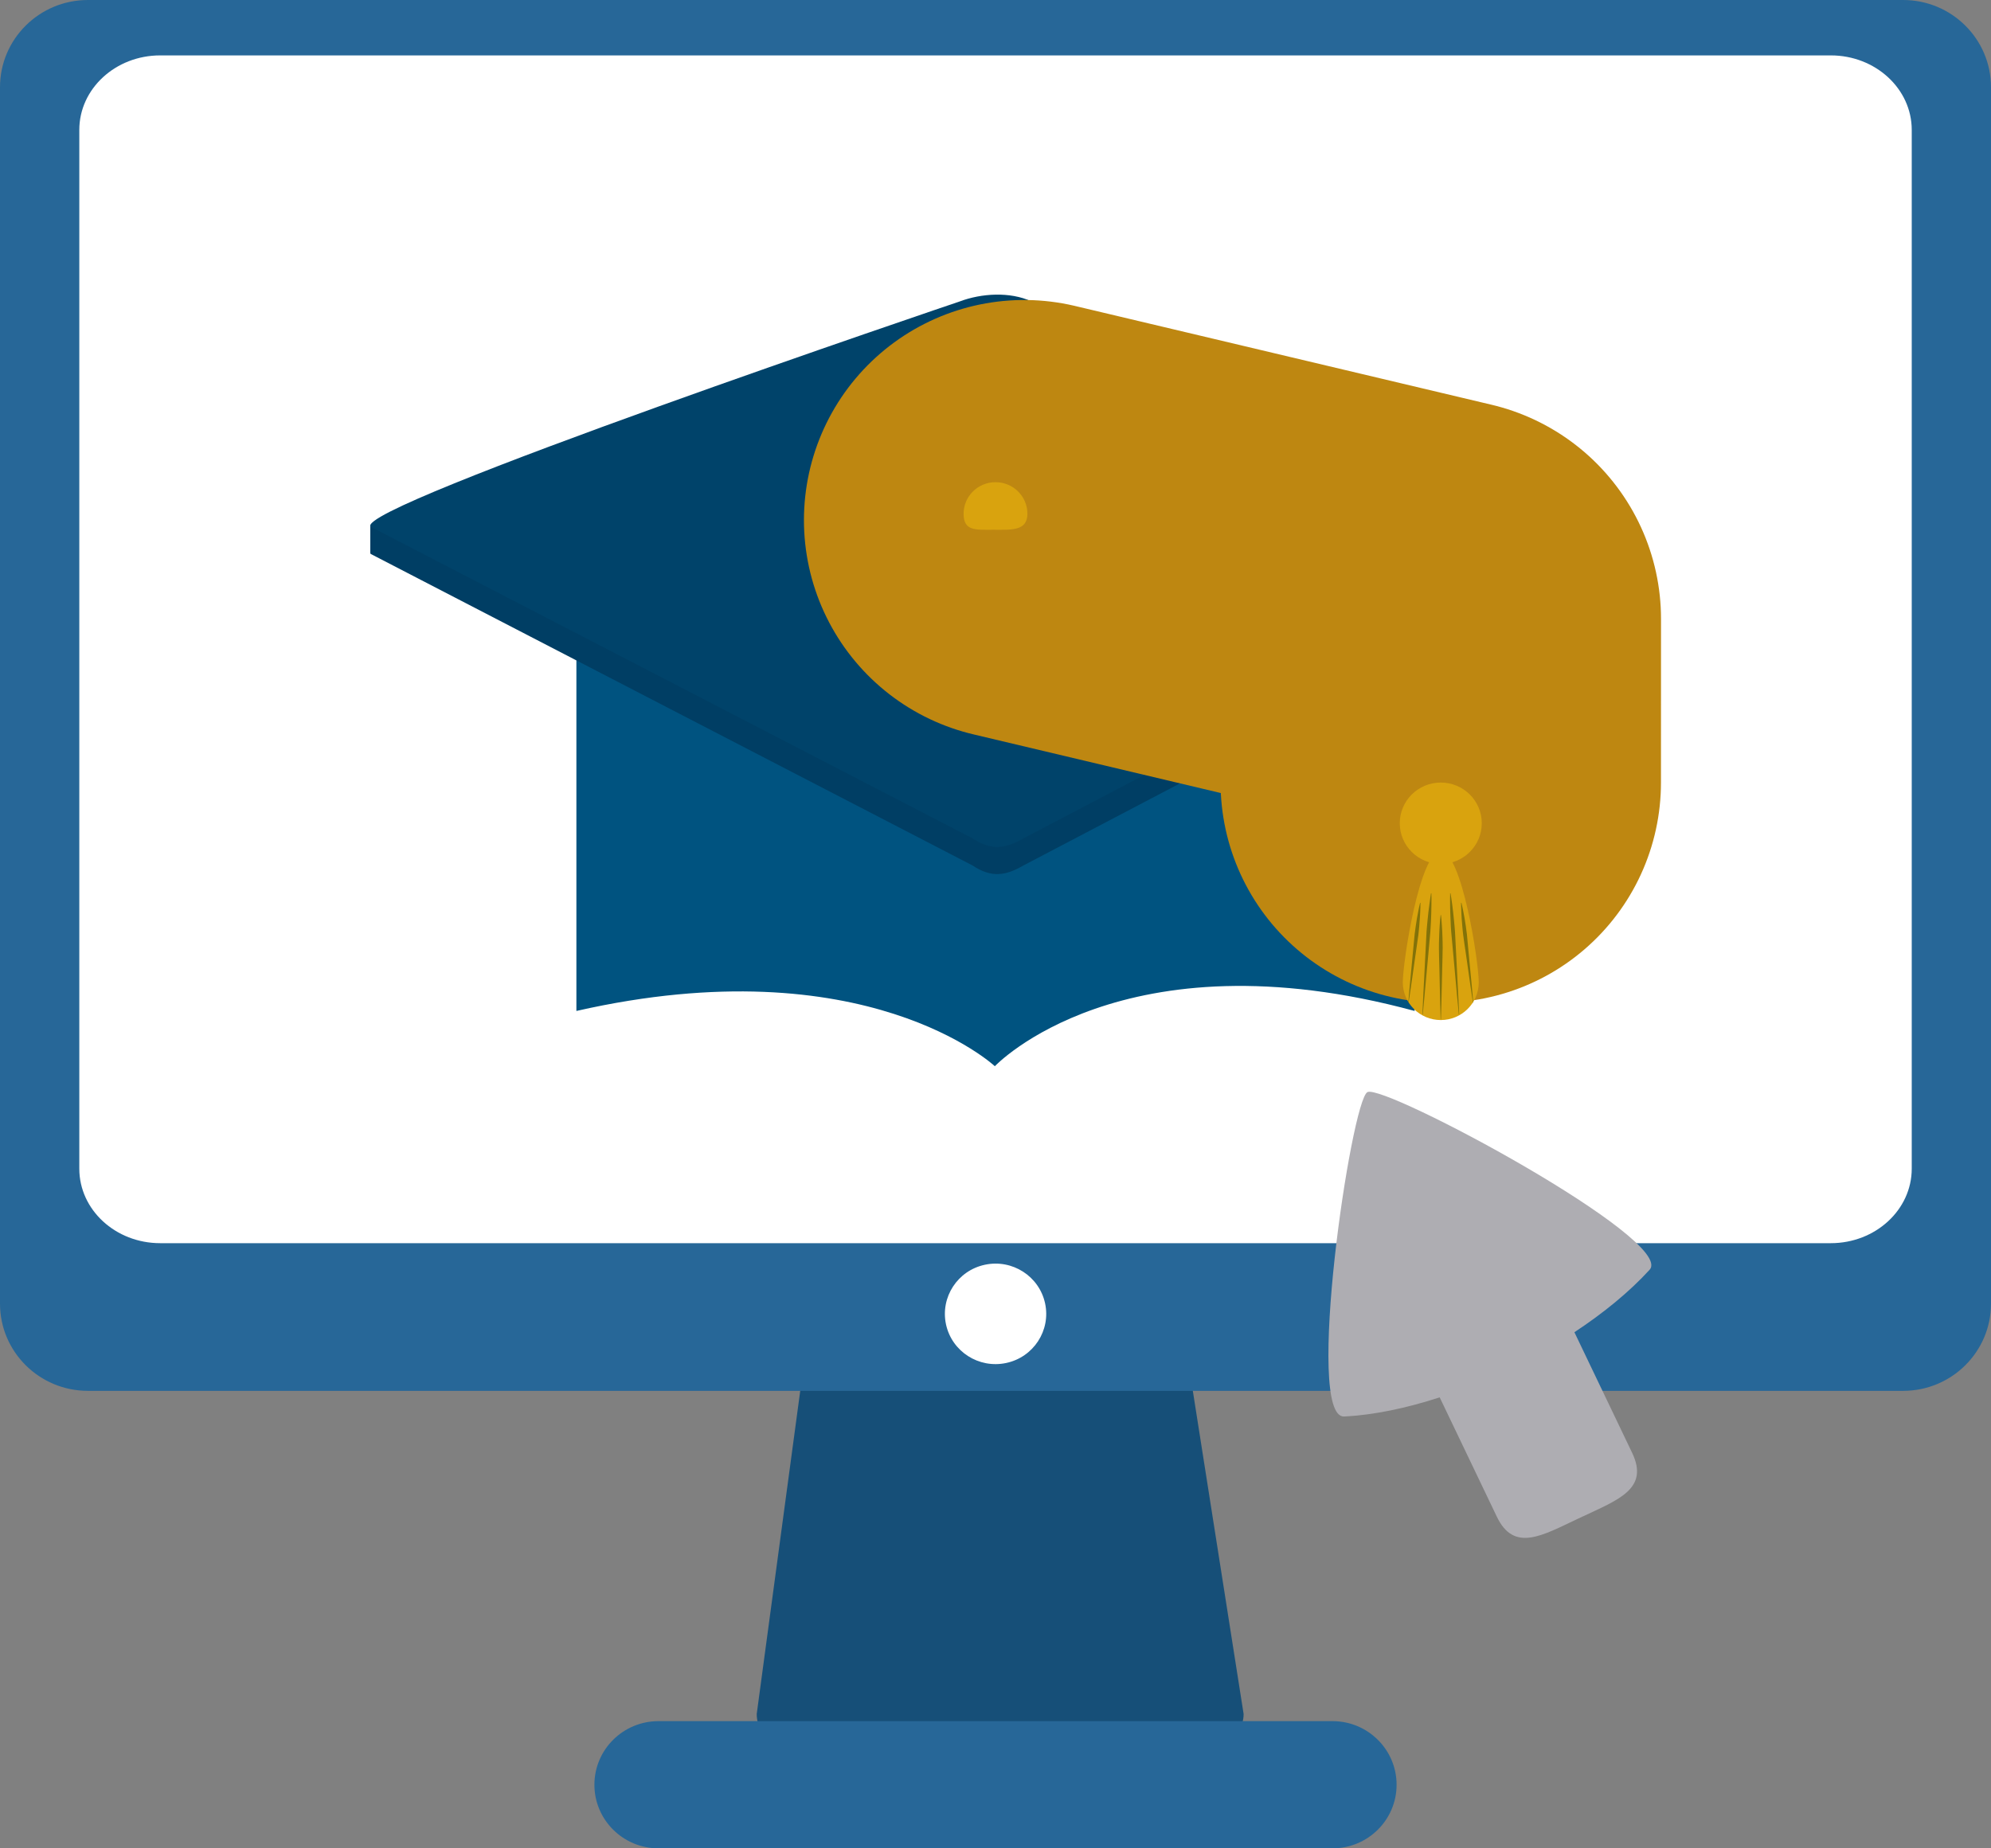 <svg width="42" height="39" viewBox="0 0 42 39" fill="none" xmlns="http://www.w3.org/2000/svg">
<rect x="0" y="0" width="42" height="39" fill="#808080" stroke="none"/>
<g clip-path="url(#clip0_1018_2222)">
<path d="M26.234 36.165C26.234 37.181 24.03 37.009 23.006 37.009H18.995C17.971 37.009 15.963 37.181 15.963 36.165L17.14 27.422C17.14 26.406 17.971 25.581 18.995 25.581H23.006C24.03 25.581 24.86 26.406 24.86 27.422L26.234 36.165H26.234Z" fill="#164F78"/>
<path d="M42 27.507C42 28.523 41.17 29.347 40.146 29.347H1.855C0.83 29.347 0 28.523 0 27.507V1.841C0 0.824 0.83 0 1.855 0H40.146C41.17 0 42 0.824 42 1.841V27.507Z" fill="#276798"/>
<path d="M40.328 24.659C40.328 25.527 39.563 26.231 38.621 26.231H3.379C2.437 26.231 1.673 25.527 1.673 24.659V2.741C1.673 1.873 2.437 1.169 3.379 1.169H38.621C39.563 1.169 40.328 1.873 40.328 2.741V24.659V24.659Z" fill="white"/>
<path d="M29.461 37.658C29.461 38.399 28.855 39 28.109 39H13.891C13.144 39 12.539 38.399 12.539 37.658C12.539 36.917 13.144 36.316 13.891 36.316H28.109C28.855 36.316 29.461 36.917 29.461 37.658Z" fill="#276798"/>
<path d="M21.225 28.759C21.802 28.637 22.17 28.073 22.046 27.5C21.922 26.928 21.354 26.563 20.777 26.686C20.2 26.808 19.833 27.372 19.956 27.945C20.08 28.518 20.648 28.882 21.225 28.759Z" fill="white"/>
<path d="M29.841 21.331C23.666 19.657 20.986 22.497 20.986 22.497C20.986 22.497 18.259 19.945 12.159 21.331V12.307C12.159 11.663 12.756 11.14 13.492 11.14H28.508C29.244 11.14 29.841 11.662 29.841 12.307V21.331Z" fill="#005380"/>
<path d="M34.181 11.061L33.706 11.31C31.421 10.18 21.758 6.931 21.758 6.931C21.304 6.722 20.701 6.761 20.247 6.932C20.247 6.932 10.617 10.188 8.305 11.329L7.811 11.094V11.661C7.81 11.671 7.812 11.68 7.82 11.688L20.513 18.26C20.917 18.529 21.215 18.479 21.594 18.259L34.175 11.661C34.18 11.656 34.182 11.651 34.184 11.646L34.19 11.647L34.181 11.06L34.181 11.061Z" fill="#003E64"/>
<path d="M34.175 11.089L21.594 17.687C21.215 17.907 20.917 17.957 20.513 17.688L7.82 11.115C7.403 10.702 20.247 6.36 20.247 6.36C20.701 6.189 21.304 6.15 21.758 6.359C21.758 6.359 34.593 10.674 34.175 11.089L34.175 11.089Z" fill="#00436A"/>
<path d="M21.604 10.975L30.394 13.06L30.393 16.512" stroke="#BE8711" stroke-width="9.29" stroke-linecap="round" stroke-linejoin="round"/>
<path d="M31.258 17.37C31.258 17.844 30.871 18.229 30.393 18.229C29.916 18.229 29.528 17.844 29.528 17.37C29.528 16.896 29.916 16.512 30.393 16.512C30.871 16.512 31.258 16.896 31.258 17.37Z" fill="#D9A30E"/>
<path d="M29.592 20.728C29.592 20.289 29.951 17.962 30.393 17.962C30.835 17.962 31.194 20.289 31.194 20.728C31.194 21.167 30.835 21.523 30.393 21.523C29.951 21.523 29.592 21.167 29.592 20.728Z" fill="#D9A30E"/>
<path d="M30.39 21.51C30.39 21.51 30.373 20.959 30.363 20.408C30.359 20.271 30.355 20.133 30.354 20.003C30.355 19.939 30.354 19.877 30.357 19.817C30.359 19.758 30.361 19.702 30.363 19.651C30.365 19.599 30.369 19.552 30.371 19.51C30.374 19.468 30.377 19.431 30.38 19.401C30.385 19.341 30.39 19.307 30.39 19.307H30.397C30.397 19.307 30.402 19.341 30.407 19.401C30.41 19.431 30.413 19.468 30.415 19.51C30.418 19.552 30.422 19.599 30.424 19.651C30.426 19.703 30.428 19.759 30.43 19.817C30.433 19.877 30.432 19.939 30.433 20.003C30.432 20.133 30.427 20.271 30.424 20.408C30.414 20.959 30.397 21.51 30.397 21.51H30.39Z" fill="#827209"/>
<path d="M30.774 21.405C30.774 21.405 30.711 20.767 30.656 20.129C30.641 19.97 30.626 19.81 30.613 19.66C30.608 19.585 30.602 19.513 30.601 19.444C30.598 19.375 30.595 19.31 30.593 19.25C30.59 19.19 30.591 19.135 30.59 19.086C30.589 19.038 30.589 18.995 30.589 18.959C30.589 18.889 30.591 18.849 30.591 18.849L30.599 18.849C30.599 18.849 30.606 18.888 30.616 18.958C30.622 18.992 30.628 19.035 30.634 19.083C30.64 19.132 30.648 19.186 30.654 19.246C30.66 19.306 30.667 19.371 30.674 19.439C30.682 19.508 30.686 19.58 30.693 19.655C30.7 19.805 30.709 19.965 30.717 20.125C30.752 20.764 30.781 21.405 30.781 21.405L30.773 21.405L30.774 21.405Z" fill="#827209"/>
<path d="M31.072 21.157C31.072 21.157 30.992 20.632 30.92 20.107C30.901 19.975 30.88 19.844 30.865 19.721C30.859 19.659 30.851 19.599 30.847 19.542C30.842 19.485 30.838 19.432 30.834 19.382C30.83 19.332 30.829 19.286 30.827 19.246C30.824 19.206 30.823 19.171 30.823 19.141C30.821 19.083 30.821 19.05 30.821 19.05L30.829 19.049C30.829 19.049 30.837 19.081 30.849 19.138C30.856 19.167 30.863 19.201 30.87 19.241C30.877 19.281 30.887 19.326 30.895 19.375C30.902 19.424 30.911 19.477 30.92 19.534C30.929 19.59 30.935 19.65 30.944 19.711C30.957 19.835 30.968 19.967 30.98 20.099C31.033 20.628 31.079 21.157 31.079 21.157L31.071 21.157H31.072Z" fill="#827209"/>
<path d="M30.005 21.404C30.005 21.404 30.034 20.764 30.069 20.124C30.078 19.965 30.086 19.804 30.093 19.655C30.1 19.58 30.104 19.507 30.112 19.439C30.119 19.37 30.126 19.306 30.132 19.246C30.138 19.186 30.146 19.131 30.153 19.083C30.158 19.034 30.165 18.992 30.17 18.957C30.18 18.888 30.187 18.848 30.187 18.848L30.195 18.849C30.195 18.849 30.197 18.889 30.197 18.959C30.198 18.994 30.197 19.037 30.196 19.086C30.195 19.135 30.195 19.19 30.193 19.25C30.191 19.31 30.188 19.375 30.186 19.444C30.183 19.513 30.177 19.585 30.173 19.66C30.159 19.81 30.145 19.969 30.131 20.129C30.075 20.767 30.013 21.405 30.013 21.405L30.005 21.404V21.404Z" fill="#827209"/>
<path d="M29.707 21.157C29.707 21.157 29.753 20.627 29.805 20.099C29.817 19.967 29.829 19.835 29.842 19.711C29.85 19.65 29.857 19.59 29.866 19.534C29.875 19.477 29.883 19.424 29.891 19.375C29.899 19.326 29.908 19.281 29.916 19.241C29.923 19.201 29.929 19.167 29.936 19.138C29.948 19.081 29.957 19.049 29.957 19.049L29.964 19.05C29.964 19.05 29.965 19.083 29.963 19.141C29.963 19.171 29.962 19.206 29.959 19.246C29.956 19.287 29.956 19.332 29.951 19.382C29.948 19.432 29.944 19.485 29.939 19.542C29.935 19.599 29.927 19.659 29.921 19.721C29.905 19.844 29.885 19.975 29.866 20.107C29.794 20.632 29.714 21.157 29.714 21.157L29.706 21.157H29.707Z" fill="#827209"/>
<path d="M21.673 10.841C21.673 11.21 21.327 11.178 20.955 11.178C20.583 11.178 20.327 11.21 20.327 10.841C20.327 10.473 20.628 10.174 21 10.174C21.372 10.174 21.673 10.472 21.673 10.841Z" fill="#D9A30E"/>
<path d="M28.847 23.043C28.503 23.212 27.51 29.931 28.355 29.888C28.981 29.857 29.671 29.712 30.37 29.484L31.575 32.001C31.938 32.759 32.527 32.403 33.291 32.043L33.379 32.002C34.143 31.642 34.792 31.413 34.43 30.655L33.212 28.11C33.829 27.703 34.377 27.254 34.798 26.792C35.365 26.169 29.206 22.865 28.847 23.043H28.847Z" fill="#AEADB2"/>
</g>
<defs>
<clipPath id="clip0_1018_2222">
<rect width="42" height="39" fill="white"/>
</clipPath>
</defs>
</svg>
